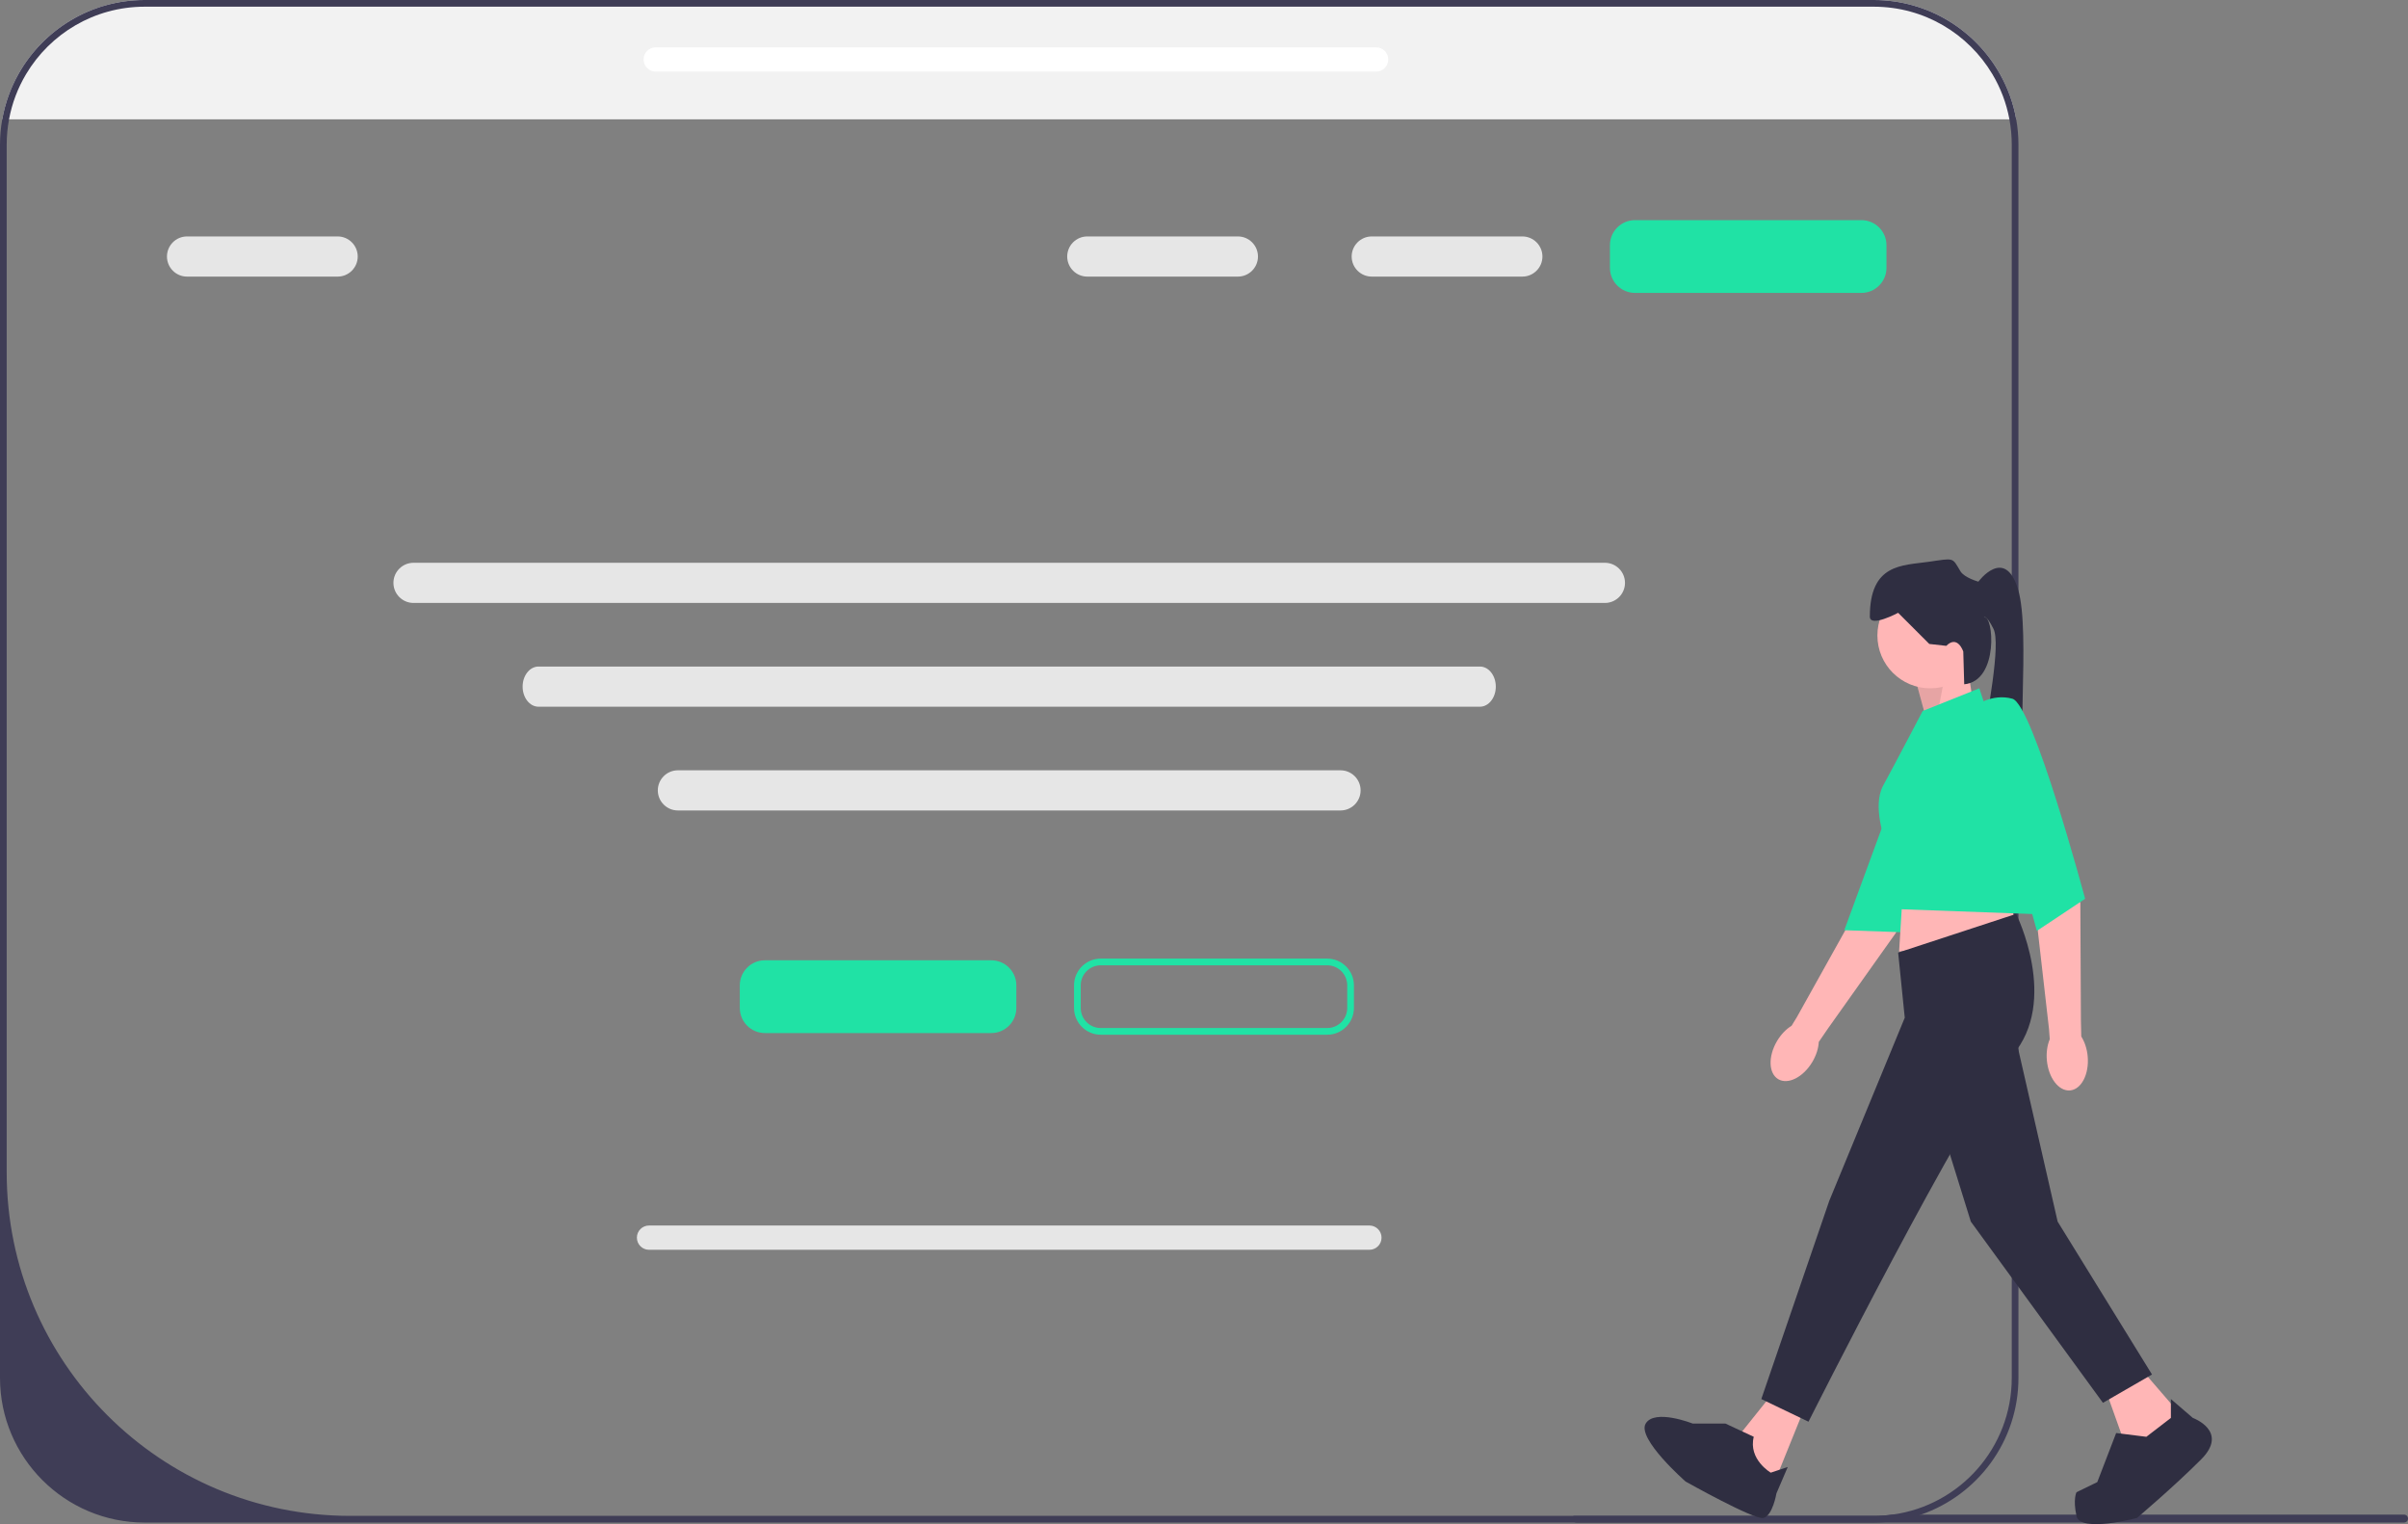 <svg xmlns="http://www.w3.org/2000/svg" width="719.53" height="455.365" viewBox="0 0 719.53 455.365" xmlns:xlink="http://www.w3.org/1999/xlink"><rect x="0" y="0" width="719.53" height="455.365" fill="#808080" stroke="none"/><path d="M602.46,35.65H.67c.85-4.82,2.51-9.38,4.83-13.51C12.91,8.94,27.04,0,43.23,0H559.9c16.18,0,30.32,8.94,37.72,22.14,2.32,4.13,3.99,8.69,4.84,13.51Z" fill="#f2f2f2"/><path d="M719.53,453.7c0,.66-.53,1.19-1.19,1.19h-247.29c-.66,0-1.19-.53-1.19-1.19,0-.32,.12-.6,.32-.81h89.72c1.91,0,3.78-.13,5.62-.38h152.82c.66,0,1.19,.53,1.19,1.19Z" fill="#3f3d56"/><path d="M442.218,211.14H160.905c-2.614,0-4.741-2.691-4.741-6s2.127-6,4.741-6H442.218c2.614,0,4.741,2.691,4.741,6s-2.127,6-4.741,6Z" fill="#e6e6e6"/><path d="M602.46,35.65c-.85-4.82-2.52-9.38-4.84-13.51-7.4-13.2-21.54-22.14-37.72-22.14H43.23C27.04,0,12.91,8.94,5.5,22.14c-2.32,4.13-3.98,8.69-4.83,13.51-.44,2.46-.67,4.99-.67,7.58V411.66c0,23.84,19.39,43.23,43.23,43.23H559.9c4.94,0,9.7-.84,14.13-2.38,16.92-5.86,29.1-21.96,29.1-40.85V43.23c0-2.58-.23-5.12-.67-7.58Zm-1.33,376.01c0,20.86-15.5,38.11-35.61,40.85-1.84,.25-3.71,.38-5.62,.38H104.64c-56.69,0-102.64-45.96-102.64-102.65V43.23c0-2.59,.24-5.12,.7-7.58,.9-4.86,2.65-9.41,5.1-13.51C14.99,10.08,28.17,2,43.23,2H559.9c15.06,0,28.24,8.08,35.43,20.14,2.45,4.1,4.2,8.65,5.1,13.51,.46,2.46,.7,4.99,.7,7.58V411.66Z" fill="#3f3d56"/><g><polygon points="575.926 216.08 572.542 203.672 587.77 198.032 589.462 209.312 575.926 216.08" fill="#ffb6b6"/><polygon points="575.926 216.08 572.542 203.672 581.51 199.889 578.724 214.517 575.926 216.08" isolation="isolate" opacity=".1"/><g><path d="M531.349,322.417c-2.909-1.73-3.062-6.838-.343-11.409,1.19-2.001,2.734-3.567,4.337-4.55l1.597-2.609,20.202-36.216s8.843-34.156,12.443-38.286c3.6-4.13,8.806-3.157,8.806-3.157l4.617,4.101-16.479,48.377-20.336,28.638-2.725,3.985c-.099,1.878-.739,3.982-1.93,5.983-2.719,4.571-7.282,6.873-10.19,5.142v0Z" fill="#ffb6b6"/><path d="M575.093,212.535s6.426-.248,10.48,4.743-17.185,61.249-17.185,61.249l-17.3-.612,24.005-65.379h0Z" fill="#20e2a5"/></g><circle cx="576.772" cy="189.854" r="15.792" fill="#ffb6b6"/><polygon points="539.831 419.114 529.115 445.621 522.912 439.417 520.656 427.573 529.679 416.294 539.831 419.114" fill="#ffb6b6"/><polygon points="640.22 409.526 650.936 421.934 645.86 432.085 634.58 430.393 628.941 414.602 640.22 409.526" fill="#ffb6b6"/><polygon points="568.876 261.48 567.466 284.322 602.433 278.118 600.177 264.018 568.876 261.48" fill="#ffb6b6"/><path d="M567.184,284.604l35.249-11.562s12.972,25.943-1.128,42.299-60.91,109.413-60.91,109.413l-14.1-6.768,20.303-59.218,22.559-54.706-1.974-19.457h0Z" fill="#2f2e41"/><polygon points="601.305 305.753 614.841 364.971 643.04 410.654 628.377 419.114 588.898 364.971 575.926 323.236 601.305 305.753" fill="#2f2e41"/><path d="M515.58,425.318h-9.768s-11.397-4.512-14.069,0,11.918,17.308,11.918,17.308c0,0,20.378,11.455,23.198,10.891s3.948-7.332,3.948-7.332l3.384-7.896-5.076,1.692s-6.768-3.948-5.076-10.716l-8.46-3.948h0Z" fill="#2f2e41"/><path d="M648.68,423.626v-5.64l6.557,5.64s10.927,3.948,2.467,12.408c-8.46,8.46-19.175,17.483-19.175,17.483,0,0-16.919,4.512-18.047-.564s0-7.13,0-7.13l6.204-3.022,5.64-14.664,9.024,1.128,7.332-5.64,0-0Z" fill="#2f2e41"/><path d="M581.566,192.956l-5.076-.564-9.306-9.306s-8.46,4.512-8.46,1.128c0-15.792,9.588-15.228,17.484-16.356,7.896-1.128,7.05-1.41,9.588,2.82,1.161,1.934,5.358,3.102,5.358,3.102,0,0,7.896-10.716,11.844,2.256,3.948,12.972-1.128,53.014,2.82,56.398,3.948,3.384-16.21,6.763-14.027-6.488s6.131-33.555,3.875-38.066c-2.256-4.512-2.82-3.384-2.82-3.384,2.796-1.141,4.622,18.964-5.919,19.949l-.285-9.797s-1.692-5.076-5.076-1.692l0-0Z" fill="#2f2e41"/><path d="M574.516,212.414l16.919-6.768,22.559,67.678-46.416-1.691-4.179-20.2s-4.08-10.513-.697-16.717,11.813-22.303,11.813-22.303l0-0Z" fill="#20e2a5"/><g><path d="M618.543,325.783c-3.372,.29-6.474-3.771-6.93-9.07-.199-2.32,.142-4.492,.871-6.225l-.224-3.051-4.699-41.202s-8.748-33.703-8.231-39.157c.518-5.454,1.335-6.902,1.335-6.902l6.142,.64,14.814,48.913,.173,35.123,.109,4.827c1.014,1.584,1.721,3.666,1.92,5.986,.455,5.299-1.909,9.829-5.281,10.119v0Z" fill="#ffb6b6"/><path d="M590.026,211.004s5.076-3.948,11.28-2.256,21.744,59.782,21.744,59.782l-14.413,9.588-18.611-67.114Z" fill="#20e2a5"/></g></g><path d="M296.205,308.64h-67.656c-4.129,0-7.488-3.359-7.488-7.488v-6.767c0-4.129,3.359-7.487,7.488-7.487h67.656c4.129,0,7.488,3.358,7.488,7.487v6.767c0,4.129-3.359,7.488-7.488,7.488Z" fill="#20e2a5"/><path d="M556.205,87.511h-67.656c-4.129,0-7.488-3.359-7.488-7.488v-6.767c0-4.129,3.359-7.487,7.488-7.487h67.656c4.129,0,7.488,3.358,7.488,7.487v6.767c0,4.129-3.359,7.488-7.488,7.488Z" fill="#20e2a5"/><path d="M396.573,309.14h-67.656c-4.405,0-7.988-3.584-7.988-7.988v-6.767c0-4.404,3.583-7.987,7.988-7.987h67.656c4.405,0,7.988,3.583,7.988,7.987v6.767c0,4.404-3.583,7.988-7.988,7.988Zm-67.656-20.742c-3.302,0-5.988,2.686-5.988,5.987v6.767c0,3.302,2.687,5.988,5.988,5.988h67.656c3.302,0,5.988-2.687,5.988-5.988v-6.767c0-3.302-2.687-5.987-5.988-5.987h-67.656Z" fill="#20e2a5"/><path d="M479.561,180.14H123.561c-3.309,0-6-2.691-6-6s2.691-6,6-6H479.561c3.309,0,6,2.691,6,6s-2.691,6-6,6Z" fill="#e6e6e6"/><path d="M100.89,82.64H55.89c-3.309,0-6-2.691-6-6s2.691-6,6-6h45c3.309,0,6,2.691,6,6s-2.691,6-6,6Z" fill="#e6e6e6"/><path d="M369.89,82.64h-45c-3.309,0-6-2.691-6-6s2.691-6,6-6h45c3.309,0,6,2.691,6,6s-2.691,6-6,6Z" fill="#e6e6e6"/><path d="M454.89,82.64h-45c-3.309,0-6-2.691-6-6s2.691-6,6-6h45c3.309,0,6,2.691,6,6s-2.691,6-6,6Z" fill="#e6e6e6"/><path d="M400.561,242.14H202.561c-3.309,0-6-2.691-6-6s2.691-6,6-6h198c3.309,0,6,2.691,6,6s-2.691,6-6,6Z" fill="#e6e6e6"/><path d="M409.189,373.396H193.934c-2.001,0-3.628-1.627-3.628-3.628s1.627-3.628,3.628-3.628h215.256c2.001,0,3.628,1.627,3.628,3.628s-1.627,3.628-3.628,3.628h-0Z" fill="#e6e6e6"/><path d="M411.193,21.396H195.937c-2.001,0-3.628-1.627-3.628-3.628s1.627-3.628,3.628-3.628h215.256c2.001,0,3.628,1.627,3.628,3.628s-1.627,3.628-3.628,3.628h-0Z" fill="#fff"/></svg>
